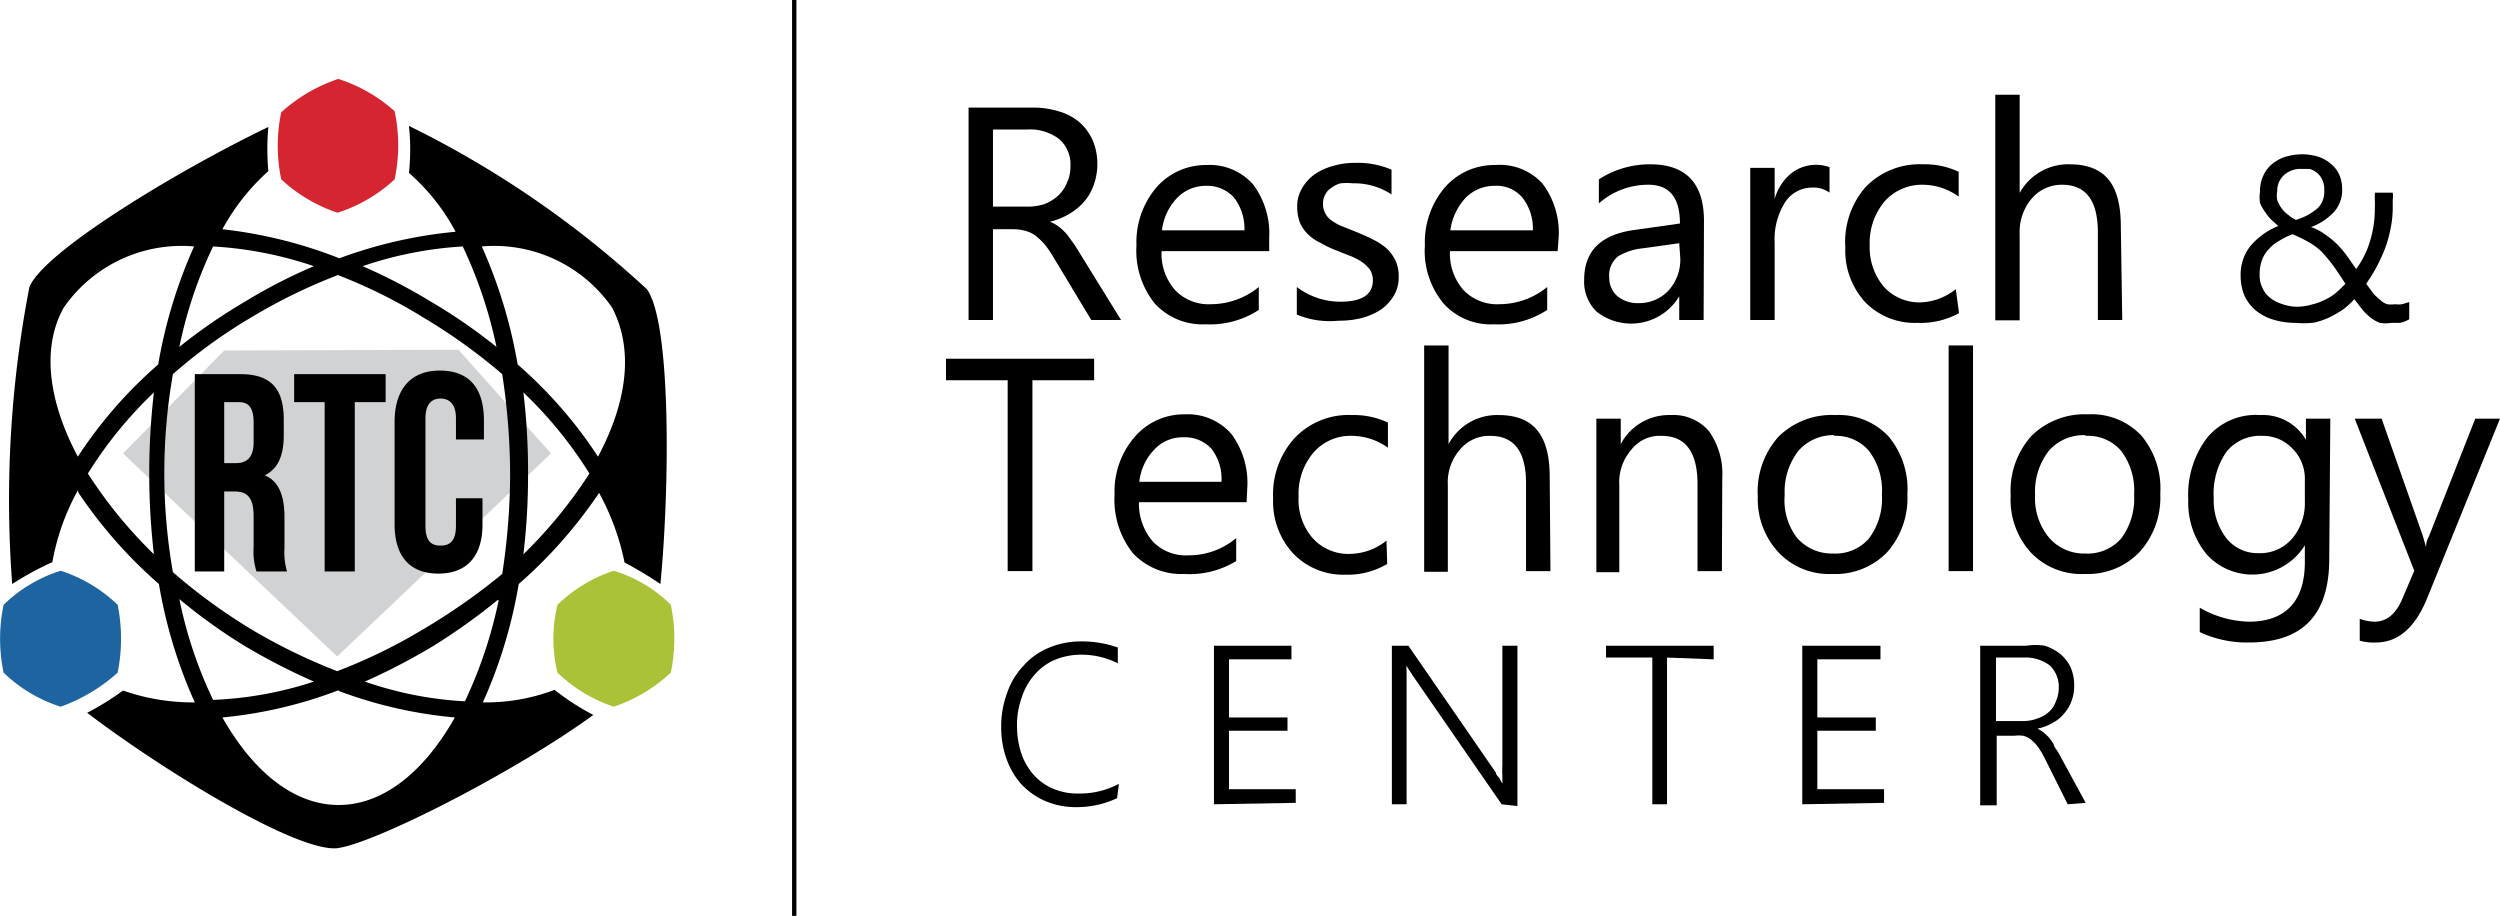 <svg xmlns="http://www.w3.org/2000/svg" width="69.69" height="25.53" viewBox="0 0 69.69 25.53"><title>Asset 6</title><g id="Layer_2" data-name="Layer 2"><g id="DESIGNED_BY_FREEPIK" data-name="DESIGNED BY FREEPIK"><path d="M30.5,10.6H28.78v5.32h-.69V10.6H26.37V10H30.5Z"/><path d="M34.75,14h-3a1.61,1.61,0,0,0,.39,1.1,1.28,1.28,0,0,0,1,.38A2.05,2.05,0,0,0,34.46,15v.64A2.49,2.49,0,0,1,33,16a1.84,1.84,0,0,1-1.42-.58,2.39,2.39,0,0,1-.51-1.63,2.32,2.32,0,0,1,.56-1.61,1.81,1.81,0,0,1,1.4-.63,1.61,1.61,0,0,1,1.29.54,2.28,2.28,0,0,1,.45,1.5Zm-.7-.57a1.37,1.37,0,0,0-.28-.92,1,1,0,0,0-.78-.32,1.07,1.07,0,0,0-.81.34,1.52,1.52,0,0,0-.42.9Z"/><path d="M38.67,15.72a2.15,2.15,0,0,1-1.16.3,1.93,1.93,0,0,1-1.46-.59,2.13,2.13,0,0,1-.56-1.54,2.33,2.33,0,0,1,.6-1.68,2.07,2.07,0,0,1,1.6-.64,2.22,2.22,0,0,1,1,.21v.7a1.74,1.74,0,0,0-1-.33,1.36,1.36,0,0,0-1.07.46,1.77,1.77,0,0,0-.42,1.23,1.63,1.63,0,0,0,.4,1.17,1.34,1.34,0,0,0,1.05.43,1.66,1.66,0,0,0,1-.37Z"/><path d="M43.22,15.92h-.68V13.47c0-.88-.33-1.32-1-1.32a1.06,1.06,0,0,0-.84.38,1.39,1.39,0,0,0-.34,1v2.41H39.7V9.63h.68v2.75h0a1.53,1.53,0,0,1,1.39-.81c1,0,1.43.58,1.43,1.73Z"/><path d="M48,15.92h-.68V13.5q0-1.35-1-1.35a1,1,0,0,0-.84.38,1.38,1.38,0,0,0-.34,1v2.42H44.5V11.67h.68v.71h0a1.52,1.52,0,0,1,1.39-.81,1.31,1.31,0,0,1,1.07.45,2.05,2.05,0,0,1,.37,1.3Z"/><path d="M51.08,16a1.94,1.94,0,0,1-1.5-.6A2.18,2.18,0,0,1,49,13.84a2.29,2.29,0,0,1,.58-1.67,2.11,2.11,0,0,1,1.58-.6,1.9,1.9,0,0,1,1.48.59,2.29,2.29,0,0,1,.53,1.62,2.27,2.27,0,0,1-.57,1.62A2,2,0,0,1,51.08,16Zm.05-3.87a1.29,1.29,0,0,0-1,.44,1.86,1.86,0,0,0-.38,1.23A1.72,1.72,0,0,0,50.1,15a1.29,1.29,0,0,0,1,.43,1.24,1.24,0,0,0,1-.42,1.85,1.85,0,0,0,.36-1.22,1.83,1.83,0,0,0-.36-1.22A1.21,1.21,0,0,0,51.13,12.15Z"/><path d="M55,15.92h-.68V9.63H55Z"/><path d="M58.11,16a1.94,1.94,0,0,1-1.5-.6,2.18,2.18,0,0,1-.56-1.58,2.29,2.29,0,0,1,.58-1.67,2.11,2.11,0,0,1,1.58-.6,1.9,1.9,0,0,1,1.48.59,2.29,2.29,0,0,1,.53,1.62,2.27,2.27,0,0,1-.57,1.62A2,2,0,0,1,58.11,16Zm0-3.87a1.29,1.29,0,0,0-1,.44,1.86,1.86,0,0,0-.38,1.23A1.72,1.72,0,0,0,57.13,15a1.29,1.29,0,0,0,1,.43,1.24,1.24,0,0,0,1-.42,1.85,1.85,0,0,0,.36-1.22,1.83,1.83,0,0,0-.36-1.22A1.21,1.21,0,0,0,58.16,12.15Z"/><path d="M64.93,15.58c0,1.56-.74,2.33-2.24,2.33a3.1,3.1,0,0,1-1.37-.29v-.68a2.86,2.86,0,0,0,1.37.39c1,0,1.56-.55,1.56-1.66V15.2h0a1.72,1.72,0,0,1-2.74.25A2.27,2.27,0,0,1,61,13.93a2.63,2.63,0,0,1,.52-1.72A1.76,1.76,0,0,1,63,11.57a1.39,1.39,0,0,1,1.28.69h0v-.59h.68ZM64.25,14v-.63a1.18,1.18,0,0,0-.34-.86,1.13,1.13,0,0,0-.85-.36,1.2,1.2,0,0,0-1,.45,2.06,2.06,0,0,0-.35,1.29A1.73,1.73,0,0,0,62.06,15a1.11,1.11,0,0,0,.9.42,1.18,1.18,0,0,0,.93-.4A1.51,1.51,0,0,0,64.25,14Z"/><path d="M69.69,11.67l-2,4.93c-.34.88-.83,1.31-1.46,1.31a1.47,1.47,0,0,1-.45-.05v-.61a1.29,1.29,0,0,0,.41.08c.34,0,.59-.21.77-.62l.34-.8-1.66-4.24h.75l1.15,3.27.09.32h0c0-.06,0-.17.08-.31L69,11.67Z"/><path d="M31.14,22.25A2.65,2.65,0,0,1,30,22.5a2.16,2.16,0,0,1-.86-.17,2,2,0,0,1-.66-.46,2.09,2.09,0,0,1-.42-.71,2.56,2.56,0,0,1-.15-.89,2.61,2.61,0,0,1,.16-.94,2.07,2.07,0,0,1,.45-.76,1.93,1.93,0,0,1,.71-.51,2.3,2.3,0,0,1,.93-.18,3,3,0,0,1,1,.17v.44a2.26,2.26,0,0,0-1-.24,1.92,1.92,0,0,0-.77.15,1.56,1.56,0,0,0-.56.42,1.77,1.77,0,0,0-.35.63,2.22,2.22,0,0,0-.13.79,2.48,2.48,0,0,0,.11.73,1.75,1.75,0,0,0,.33.6,1.52,1.52,0,0,0,.53.4,1.72,1.72,0,0,0,.74.15,2.3,2.3,0,0,0,1.13-.27Z"/><path d="M33.84,22.42V18H36v.38H34.26V20h1.63v.37H34.26V22h1.86v.38Z"/><path d="M41.86,22.42l-2.48-3.59-.09-.14a.64.64,0,0,1-.08-.14h0a1,1,0,0,0,0,.16v3.71H38.8V18h.46l2.44,3.54c0,.06.07.11.1.16s.05.1.08.14h0c0-.07,0-.15,0-.23a2.62,2.62,0,0,1,0-.29V18h.42v4.47Z"/><path d="M46.47,18.33v4.09h-.41V18.33H44.77V18h3v.38Z"/><path d="M50.24,22.42V18h2.18v.38H50.66V20h1.63v.37H50.66V22h1.86v.38Z"/><path d="M57.64,22.42,57,21.14a2.25,2.25,0,0,0-.19-.32,1.23,1.23,0,0,0-.19-.2.65.65,0,0,0-.22-.11,1,1,0,0,0-.25,0h-.49v1.94H55.2V18h1.29A1.62,1.62,0,0,1,57,18a1.41,1.41,0,0,1,.42.22,1.12,1.12,0,0,1,.29.36,1.21,1.21,0,0,1,.11.52,1.18,1.18,0,0,1-.07.43,1.07,1.07,0,0,1-.21.36,1,1,0,0,1-.32.26,1.31,1.31,0,0,1-.42.16h0l.16.1.15.14a1.73,1.73,0,0,1,.14.2c0,.07.09.15.14.25l.75,1.38Zm-2-4.09V20.1h.74a1.1,1.1,0,0,0,.41-.07.92.92,0,0,0,.32-.18.69.69,0,0,0,.2-.3.92.92,0,0,0,.08-.38.82.82,0,0,0-.25-.62,1.12,1.12,0,0,0-.73-.22Z"/><line x1="22.14" x2="22.14" y2="25.53" style="fill:none;stroke:#000;stroke-miterlimit:22.926;stroke-width:0.121px"/><path d="M11,5a4.23,4.23,0,0,1-1.59.93A4.32,4.32,0,0,1,7.84,5a4.53,4.53,0,0,1,0-1.87,4.51,4.51,0,0,1,1.59-.93A4.32,4.32,0,0,1,11,3.1,4.53,4.53,0,0,1,11,5" style="fill:#d42530;fill-rule:evenodd"/><path d="M18.7,18.75a4.38,4.38,0,0,1-1.59.95,4.14,4.14,0,0,1-1.57-.95,4,4,0,0,1,0-1.89,4.07,4.07,0,0,1,1.57-.95,3.84,3.84,0,0,1,1.59.95,4.63,4.63,0,0,1,0,1.89" style="fill:#aac238;fill-rule:evenodd"/><polygon points="9.4 18.3 3.43 12.64 6.25 9.77 12.78 9.75 15.36 12.64 9.4 18.3" style="fill:#d0d2d3;fill-rule:evenodd"/><path d="M3.28,18.75a4.74,4.74,0,0,1-1.59.95A4.07,4.07,0,0,1,.1,18.75a4.63,4.63,0,0,1,0-1.89,4,4,0,0,1,1.59-.95,4.11,4.11,0,0,1,1.59.95,4.81,4.81,0,0,1,0,1.89" style="fill:#1d64a0;fill-rule:evenodd"/><path d="M12.71,13.89v.77c0,.41-.16.55-.43.55s-.42-.14-.42-.55v-3c0-.39.17-.55.42-.55s.43.16.43.55v.59h.78v-.53c0-.9-.41-1.39-1.23-1.39S11,10.86,11,11.76v2.86c0,.88.42,1.37,1.22,1.37s1.23-.49,1.23-1.37v-.73ZM8.2,11.21h.85v4.72h.84V11.21h.86v-.78H8.2Zm-1.54,0c.29,0,.41.18.41.57v.55c0,.43-.2.58-.49.58H6.25v-1.7ZM8,15.93a1.91,1.91,0,0,1-.07-.65v-.86c0-.57-.14-1-.55-1.17.37-.18.53-.55.53-1.12V11.7c0-.86-.35-1.27-1.21-1.27H5.43v5.5h.82V13.7h.29c.37,0,.53.19.53.7v.86a1.82,1.82,0,0,0,.08.67Z" style="fill-rule:evenodd"/><path d="M14.59,15.45a12.72,12.72,0,0,0,1.84-2.25,11.48,11.48,0,0,0-1.84-2.26,18.32,18.32,0,0,1,.13,2.26,18.39,18.39,0,0,1-.13,2.25M5.94,19.51A10.26,10.26,0,0,0,8.75,19a17.64,17.64,0,0,1-1.94-1A15.37,15.37,0,0,1,5,16.7a12,12,0,0,0,.94,2.81M4.29,10.94A11.48,11.48,0,0,0,2.45,13.2a12.72,12.72,0,0,0,1.84,2.25,19.62,19.62,0,0,1,0-4.51M9.44,7.66A15.27,15.27,0,0,0,7,8.85a14.33,14.33,0,0,0-2.18,1.58,16,16,0,0,0,0,5.52A15.88,15.88,0,0,0,7,17.54a16,16,0,0,0,2.4,1.17,15.14,15.14,0,0,0,2.4-1.17A17.44,17.44,0,0,0,14,16a18.57,18.57,0,0,0,.22-2.75A18.73,18.73,0,0,0,14,10.43a15.6,15.6,0,0,0-2.2-1.58,14.46,14.46,0,0,0-2.4-1.19m3.5-.79a10.51,10.51,0,0,0-2.79.55,16,16,0,0,1,1.92,1,15.2,15.2,0,0,1,1.81,1.25,12.6,12.6,0,0,0-.94-2.8m3.77,5.86c.82-1.54,1-3,.39-4.16a4,4,0,0,0-3.63-1.7,13.67,13.67,0,0,1,1,3.29,12.33,12.33,0,0,1,2.24,2.57M5,9.67A15.2,15.2,0,0,1,6.81,8.42a14.9,14.9,0,0,1,1.94-1,10.65,10.65,0,0,0-2.81-.55A12.11,12.11,0,0,0,5,9.67M2.17,12.73a12.33,12.33,0,0,1,2.24-2.57,13.67,13.67,0,0,1,1-3.29,4,4,0,0,0-3.63,1.7c-.63,1.12-.43,2.62.39,4.16m7.27,6.51A12.33,12.33,0,0,1,6.2,20c.86,1.52,2,2.44,3.24,2.44s2.38-.92,3.24-2.44a12.33,12.33,0,0,1-3.24-.74m4.44-2.54A17,17,0,0,1,12.09,18h0a17.43,17.43,0,0,1-1.92,1,10.13,10.13,0,0,0,2.79.55,12.52,12.52,0,0,0,.94-2.81m-11.71-3a13,13,0,0,0,2.24,2.54,13.48,13.48,0,0,0,1,3.3,5.91,5.91,0,0,1-2-.33,7.94,7.94,0,0,1-1,.62c2.21,1.68,5.93,3.93,7,3.77s4.91-2.11,7.11-3.71a6.7,6.7,0,0,1-1.08-.7,5.41,5.41,0,0,1-2,.35,13.48,13.48,0,0,0,1-3.3,13,13,0,0,0,2.24-2.54,6.86,6.86,0,0,1,.71,1.94,11.05,11.05,0,0,1,1,.6c.27-2.83.29-7.32-.38-8.22a27.77,27.77,0,0,0-6.63-4.55,6.22,6.22,0,0,1,0,1.31,5.78,5.78,0,0,1,1.3,1.64,12.74,12.74,0,0,0-3.24.74A12.74,12.74,0,0,0,6.2,6.39,6.08,6.08,0,0,1,7.48,4.77a6.93,6.93,0,0,1,0-1.23C5,4.73,1.23,7,.82,8a31.25,31.25,0,0,0-.48,8.28,8.47,8.47,0,0,1,1.12-.61,6.46,6.46,0,0,1,.71-2" style="fill-rule:evenodd"/><path d="M31.25,8.92h-.83l-1-1.66a4,4,0,0,0-.26-.4,1.72,1.72,0,0,0-.27-.27.8.8,0,0,0-.29-.15,1.23,1.23,0,0,0-.35-.05h-.57V8.92H27V3h1.78a2.37,2.37,0,0,1,.72.1,1.54,1.54,0,0,1,.57.29,1.45,1.45,0,0,1,.38.5,1.67,1.67,0,0,1,.14.69,1.7,1.7,0,0,1-.1.57,1.38,1.38,0,0,1-.26.46,1.57,1.57,0,0,1-.42.35,1.86,1.86,0,0,1-.54.22v0a1.1,1.1,0,0,1,.26.15,1.94,1.94,0,0,1,.21.2l.19.26c.07.1.14.22.22.35ZM27.68,3.61V5.76h.95a1.51,1.51,0,0,0,.48-.07,1.21,1.21,0,0,0,.38-.23,1,1,0,0,0,.25-.36,1.06,1.06,0,0,0,.1-.48.93.93,0,0,0-.31-.74,1.34,1.34,0,0,0-.9-.27Z"/><path d="M35.38,7h-3a1.53,1.53,0,0,0,.38,1.09,1.29,1.29,0,0,0,1,.39A2.11,2.11,0,0,0,35.09,8v.64a2.49,2.49,0,0,1-1.48.4,1.8,1.8,0,0,1-1.42-.58,2.35,2.35,0,0,1-.51-1.62,2.36,2.36,0,0,1,.56-1.62,1.83,1.83,0,0,1,1.4-.62,1.61,1.61,0,0,1,1.29.54,2.27,2.27,0,0,1,.45,1.49Zm-.69-.58a1.4,1.4,0,0,0-.29-.91,1,1,0,0,0-.78-.33,1.11,1.11,0,0,0-.81.34,1.58,1.58,0,0,0-.42.9Z"/><path d="M36.15,8.77V8a2,2,0,0,0,1.22.41q.9,0,.9-.6a.55.55,0,0,0-.08-.29,1,1,0,0,0-.2-.2,1.8,1.8,0,0,0-.31-.17L37.3,7a3.22,3.22,0,0,1-.49-.23,1.27,1.27,0,0,1-.36-.25,1,1,0,0,1-.22-.33,1.32,1.32,0,0,1-.07-.42,1,1,0,0,1,.14-.53,1.22,1.22,0,0,1,.36-.39,1.75,1.75,0,0,1,.52-.23,2.09,2.09,0,0,1,.61-.08,2.38,2.38,0,0,1,1,.19v.69a1.88,1.88,0,0,0-1.08-.31,1.76,1.76,0,0,0-.34,0,.71.71,0,0,0-.26.13.44.44,0,0,0-.17.19.48.48,0,0,0-.06.24.54.54,0,0,0,.06.27.55.55,0,0,0,.17.2,1.47,1.47,0,0,0,.28.16l.38.15c.19.08.36.15.51.23a1.79,1.79,0,0,1,.38.25,1.27,1.27,0,0,1,.24.33,1.06,1.06,0,0,1,.09.45,1,1,0,0,1-.14.54,1.26,1.26,0,0,1-.37.39,1.87,1.87,0,0,1-.54.23,2.59,2.59,0,0,1-.63.07A2.4,2.4,0,0,1,36.15,8.77Z"/><path d="M43.42,7h-3a1.53,1.53,0,0,0,.38,1.09,1.3,1.3,0,0,0,1,.39A2.11,2.11,0,0,0,43.13,8v.64a2.47,2.47,0,0,1-1.48.4,1.77,1.77,0,0,1-1.41-.58,2.3,2.3,0,0,1-.52-1.62,2.36,2.36,0,0,1,.56-1.62,1.83,1.83,0,0,1,1.4-.62A1.61,1.61,0,0,1,43,5.12a2.27,2.27,0,0,1,.45,1.49Zm-.69-.58a1.4,1.4,0,0,0-.29-.91.94.94,0,0,0-.77-.33,1.13,1.13,0,0,0-.82.34,1.65,1.65,0,0,0-.42.9Z"/><path d="M47.49,8.92h-.68V8.26h0a1.56,1.56,0,0,1-2.3.43,1.16,1.16,0,0,1-.35-.89c0-.8.46-1.26,1.4-1.39l1.27-.18c0-.72-.29-1.08-.88-1.08a2.07,2.07,0,0,0-1.38.52V5A2.6,2.6,0,0,1,46,4.58c1,0,1.5.53,1.5,1.58Zm-.68-2.14-1,.14a1.64,1.64,0,0,0-.71.23.68.68,0,0,0-.24.6.67.67,0,0,0,.22.5.88.88,0,0,0,.59.2,1.12,1.12,0,0,0,.84-.35,1.28,1.28,0,0,0,.33-.9Z"/><path d="M51,5.37a.77.77,0,0,0-.51-.14.89.89,0,0,0-.73.41,1.93,1.93,0,0,0-.29,1.12V8.92h-.68V4.68h.68v.87h0a1.43,1.43,0,0,1,.44-.7A1.12,1.12,0,0,1,51,4.66Z"/><path d="M54.61,8.73A2.24,2.24,0,0,1,53.45,9,1.93,1.93,0,0,1,52,8.43a2.13,2.13,0,0,1-.56-1.53A2.33,2.33,0,0,1,52,5.22a2.09,2.09,0,0,1,1.6-.64,2.19,2.19,0,0,1,1,.21v.69a1.72,1.72,0,0,0-1-.33,1.39,1.39,0,0,0-1.07.47,1.8,1.8,0,0,0-.41,1.22A1.7,1.7,0,0,0,52.52,8a1.34,1.34,0,0,0,1,.43,1.66,1.66,0,0,0,1-.37Z"/><path d="M59.16,8.92h-.68V6.48c0-.89-.33-1.33-1-1.33a1.1,1.1,0,0,0-.84.38,1.44,1.44,0,0,0-.34,1v2.4h-.68V2.64h.68V5.38h0a1.54,1.54,0,0,1,1.39-.8c1,0,1.43.57,1.43,1.73Z"/><path d="M66.66,9A1,1,0,0,1,66.34,9a1,1,0,0,1-.25-.14,1.58,1.58,0,0,1-.23-.22l-.23-.3a2.56,2.56,0,0,1-.29.27,3.28,3.28,0,0,1-.37.22,2,2,0,0,1-.45.16A2.12,2.12,0,0,1,64,9a2.08,2.08,0,0,1-.63-.09,1.37,1.37,0,0,1-.48-.25,1.17,1.17,0,0,1-.32-.41,1.43,1.43,0,0,1-.11-.56,1.29,1.29,0,0,1,.27-.83,2,2,0,0,1,.78-.56l-.19-.17a1.2,1.2,0,0,1-.17-.21A1.23,1.23,0,0,1,63,5.66a1.08,1.08,0,0,1,0-.32,1,1,0,0,1,.09-.44.9.9,0,0,1,.25-.33,1.1,1.1,0,0,1,.37-.2,1.72,1.72,0,0,1,.47-.07,1.63,1.63,0,0,1,.45.07,1.1,1.1,0,0,1,.35.2.86.86,0,0,1,.23.3,1,1,0,0,1,.08.4.91.91,0,0,1-.22.63,1.64,1.64,0,0,1-.65.43,1.39,1.39,0,0,1,.4.21,2.16,2.16,0,0,1,.33.27,3,3,0,0,1,.28.33l.25.36a2.54,2.54,0,0,0,.39-.79,3,3,0,0,0,.13-.9,1.69,1.69,0,0,0,0-.23c0-.07,0-.14,0-.21h.5a.75.75,0,0,1,0,.2c0,.06,0,.14,0,.22a2.86,2.86,0,0,1-.06.58,3.41,3.41,0,0,1-.16.57,4.9,4.9,0,0,1-.24.52,4.92,4.92,0,0,1-.28.45l.2.27a1.57,1.57,0,0,0,.19.18.55.55,0,0,0,.19.12.8.8,0,0,0,.23,0,.62.62,0,0,0,.19,0l.2-.06v.48A.84.84,0,0,1,66.9,9ZM64,8.55a1.51,1.51,0,0,0,.44-.06,1.57,1.57,0,0,0,.38-.14,1.27,1.27,0,0,0,.31-.2,2.89,2.89,0,0,0,.25-.24c-.13-.2-.24-.37-.35-.52A4.1,4.1,0,0,0,64.7,7a1.83,1.83,0,0,0-.36-.26,4.34,4.34,0,0,0-.43-.21,1.82,1.82,0,0,0-.37.18,1.09,1.09,0,0,0-.29.23.85.85,0,0,0-.19.3,1.07,1.07,0,0,0-.07.41.79.79,0,0,0,.08.38.71.71,0,0,0,.21.27,1,1,0,0,0,.32.17A1.34,1.34,0,0,0,64,8.55Zm.79-3.24A.6.6,0,0,0,64.73,5a.49.49,0,0,0-.14-.18.53.53,0,0,0-.21-.11l-.21,0a.68.68,0,0,0-.5.17.59.59,0,0,0-.19.45.69.69,0,0,0,0,.25,1.06,1.06,0,0,0,.11.21A.91.91,0,0,0,63.8,6a.86.86,0,0,0,.2.13,1.66,1.66,0,0,0,.6-.32A.63.63,0,0,0,64.79,5.31Z"/></g></g></svg>